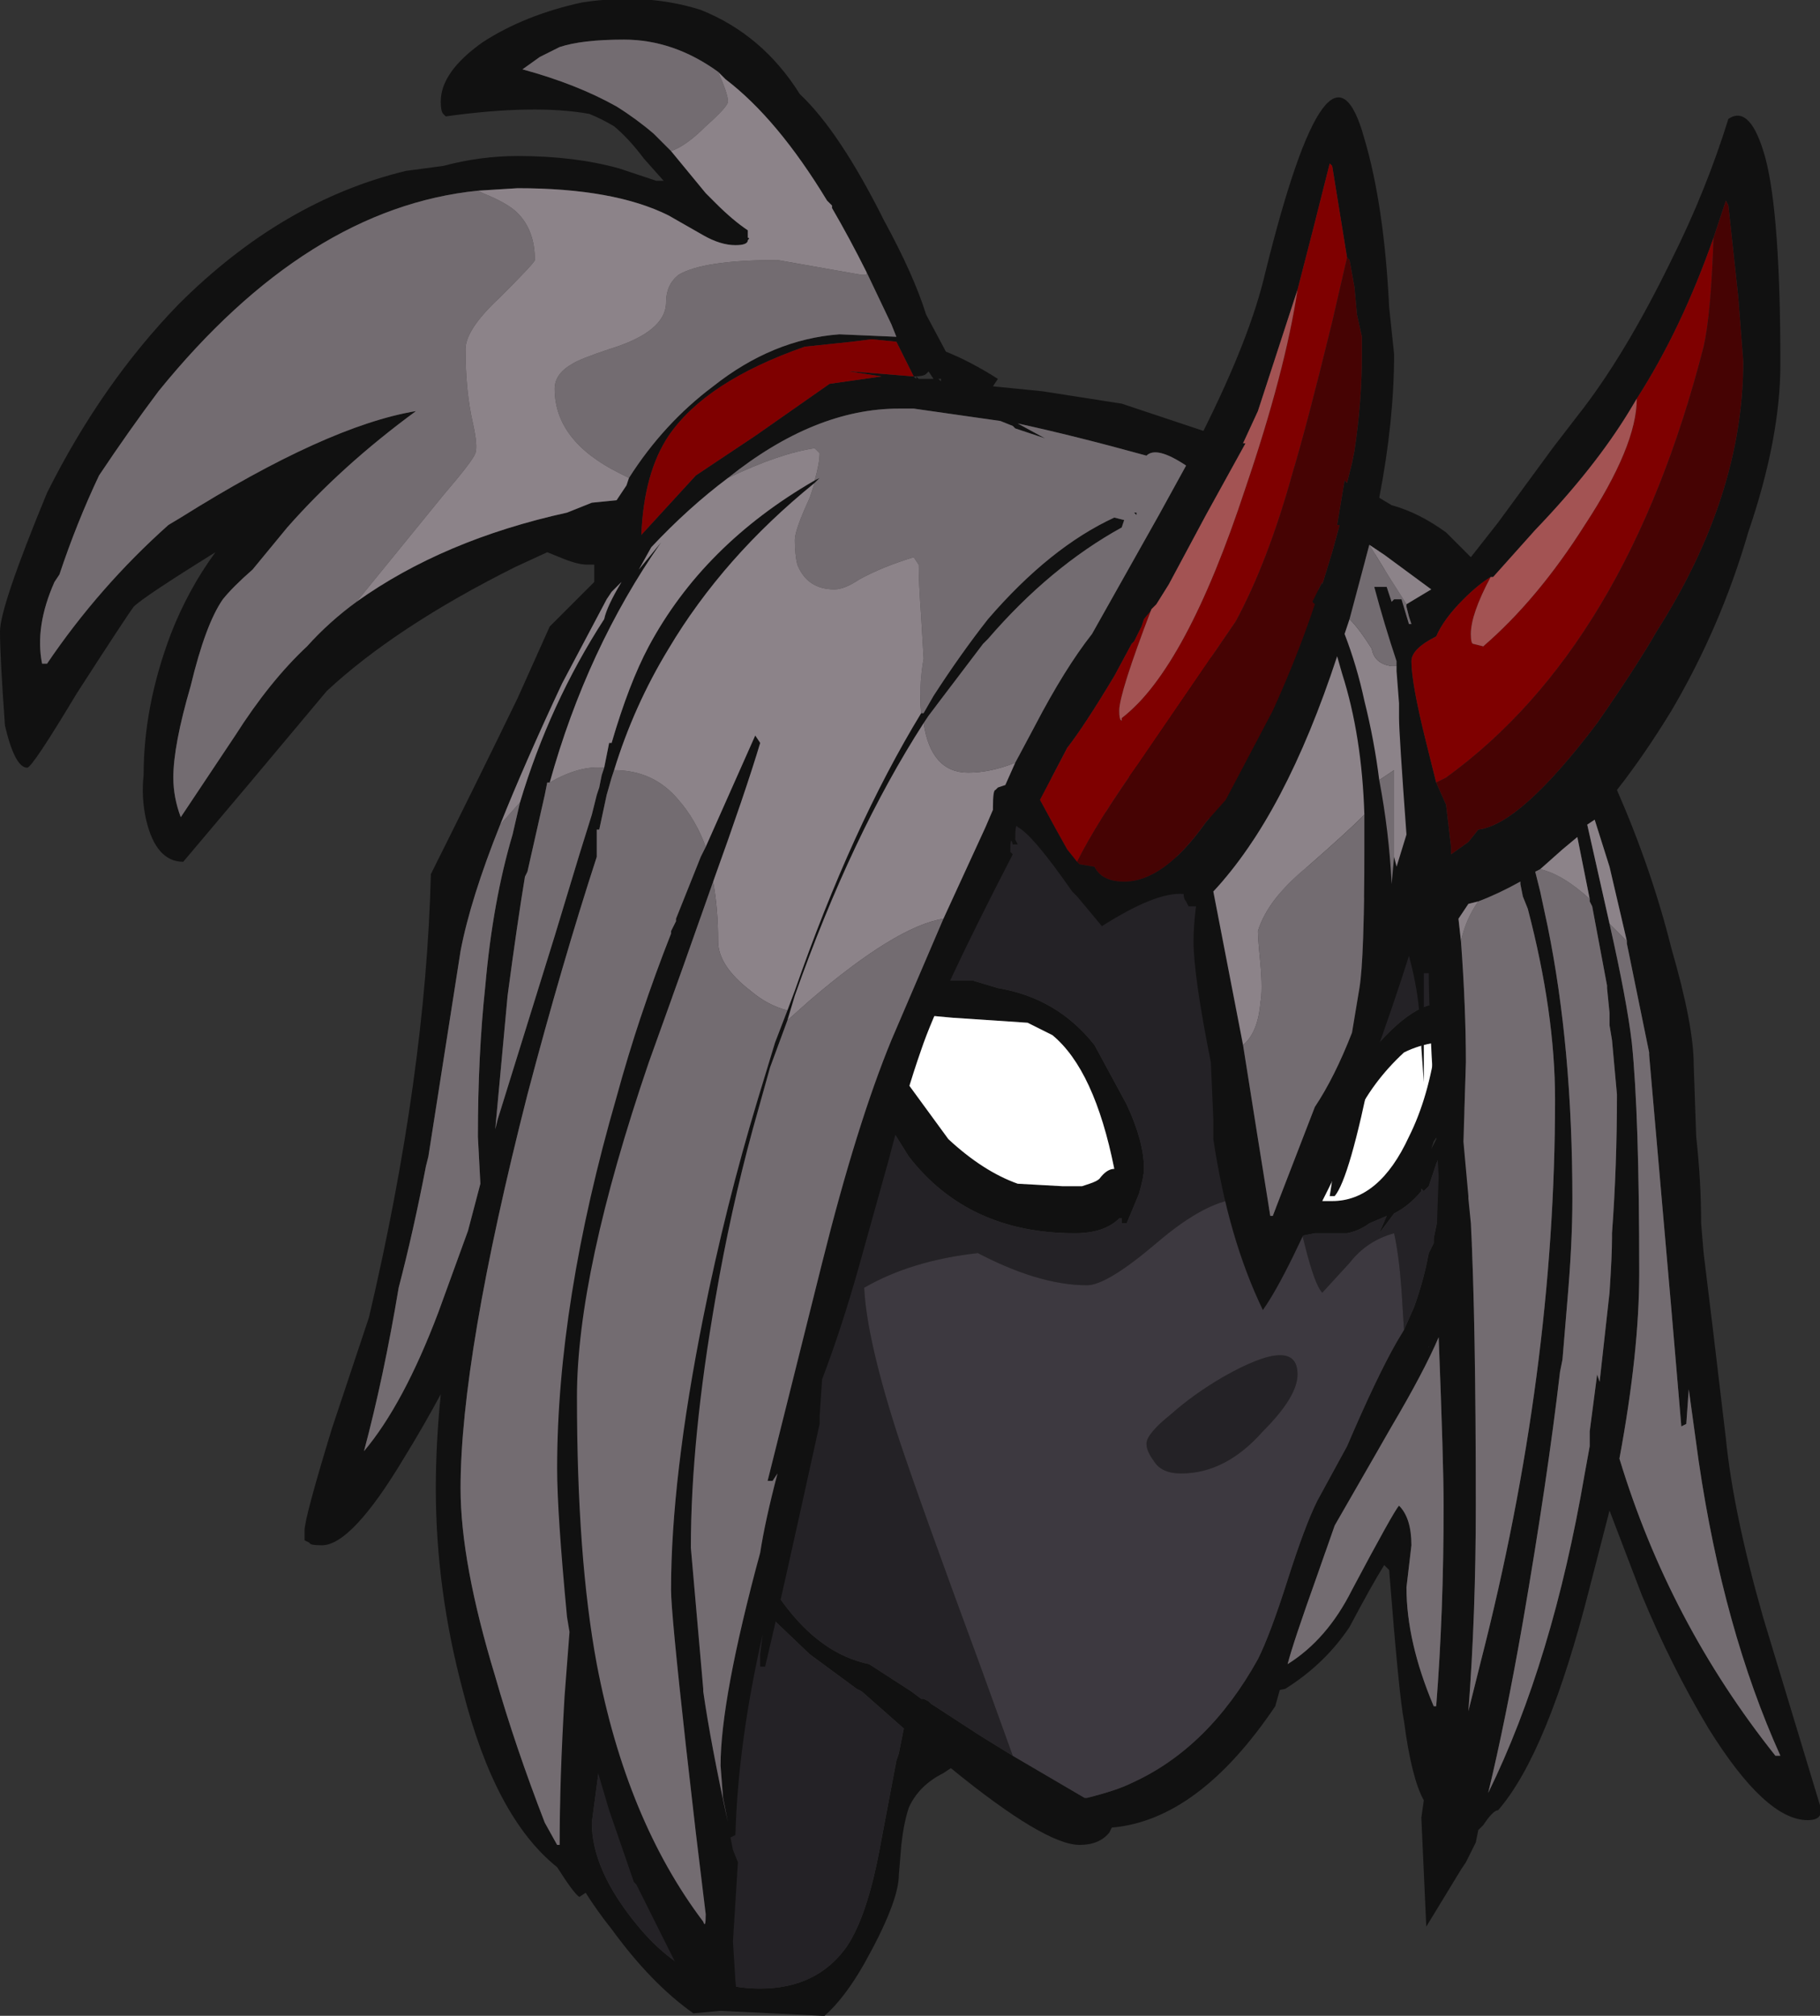 <?xml version="1.0" encoding="UTF-8" standalone="no"?>
<svg xmlns:ffdec="https://www.free-decompiler.com/flash" xmlns:xlink="http://www.w3.org/1999/xlink" ffdec:objectType="frame" height="284.9px" width="257.25px" xmlns="http://www.w3.org/2000/svg">
  <rect width="100%" height="100%" fill="#333333" stroke="none"/>
  <g transform="matrix(1.0, 0.0, 0.0, 1.0, 129.15, 166.95)">
    <use ffdec:characterId="1740" height="40.7" transform="matrix(7.0, 0.0, 0.0, 7.0, -129.15, -166.95)" width="36.75" xlink:href="#shape0"/>
  </g>
  <defs>
    <g id="shape0" transform="matrix(1.0, 0.0, 0.0, 1.0, 18.45, 23.85)">
      <path d="M9.45 -12.75 L11.45 0.85 10.1 4.05 8.2 7.7 Q7.7 9.15 7.3 10.6 5.75 12.9 4.0 13.05 L3.95 13.15 Q3.75 13.4 3.35 13.4 2.65 13.4 0.75 11.85 L0.6 11.95 Q0.1 12.2 -0.1 12.65 -0.2 12.95 -0.25 13.4 L-0.3 14.0 Q-0.3 14.55 -1.0 15.8 -1.4 16.5 -1.8 16.85 L-1.85 16.85 -3.9 16.75 -4.45 16.8 Q-5.3 16.2 -6.1 15.1 -6.7 14.35 -7.1 13.5 L-7.6 -2.0 9.45 -12.75 M11.55 -4.45 L-4.55 -12.75 -3.95 5.6 Q-2.85 9.35 -0.9 9.75 L-0.05 10.3 0.15 10.45 0.2 10.45 0.3 10.5 0.35 10.55 1.35 11.2 2.0 11.6 3.45 12.45 3.5 12.45 Q4.1 12.3 4.4 12.15 5.95 11.45 6.95 9.65 7.2 9.15 7.55 8.05 7.9 6.95 8.15 6.45 L8.75 5.35 Q9.35 3.95 9.75 3.25 L9.9 3.0 10.1 2.55 Q10.3 2.0 10.4 1.45 L10.5 1.25 10.5 1.15 11.0 -1.2 10.7 -0.7 10.55 -0.35 10.4 0.1 10.3 0.2 10.25 0.15 10.25 0.2 Q10.0 0.5 9.7 0.65 L9.4 1.05 9.55 0.7 9.2 0.85 Q9.0 1.0 8.75 1.05 L8.1 1.05 7.85 1.1 7.55 0.6 9.4 -2.8 Q10.35 -3.85 10.95 -3.5 L11.55 -4.45 M1.2 -4.05 L1.7 -3.9 Q2.9 -3.7 3.65 -2.75 L4.3 -1.55 Q4.65 -0.8 4.65 -0.25 4.65 -0.1 4.55 0.25 L4.3 0.85 4.2 0.85 4.2 0.75 4.15 0.75 Q3.85 1.05 3.25 1.05 1.1 1.05 -0.1 -0.5 L-0.35 -0.9 -0.55 -1.2 0.5 -4.05 1.2 -4.05 M2.3 -3.2 L0.8 -3.3 0.25 -3.35 -0.25 -2.15 0.7 -0.85 Q1.4 -0.2 2.1 0.05 L3.0 0.1 3.4 0.1 3.55 0.05 Q3.7 0.0 3.75 -0.05 3.9 -0.25 4.05 -0.25 3.65 -2.25 2.8 -2.95 L2.3 -3.2 M10.45 -0.65 L10.6 -0.95 10.5 -0.8 10.45 -0.65 M10.55 -2.8 Q10.2 -2.75 9.9 -2.6 9.25 -2.0 8.9 -1.25 L8.5 -0.1 8.25 0.4 8.45 0.4 Q9.4 0.4 10.0 -0.9 10.4 -1.7 10.55 -2.8 M-4.8 5.05 L-6.3 11.45 -6.5 12.95 Q-6.5 13.9 -5.6 15.0 -4.55 16.3 -3.1 16.3 -1.95 16.3 -1.35 15.45 -0.95 14.85 -0.7 13.55 L-0.35 11.7 -0.3 11.55 -0.2 11.05 -1.05 10.3 -1.15 10.25 -2.1 9.55 -3.2 8.5 -4.8 5.05" fill="#111111" fill-rule="evenodd" stroke="none"/>
      <path d="M11.55 -4.45 L10.75 -4.95 5.95 -6.15 -4.55 -12.75 11.55 -4.45 M2.0 11.6 L1.35 9.8 Q0.15 6.55 -0.3 5.2 -0.95 3.2 -1.0 2.15 -0.05 1.6 1.3 1.45 L1.2 1.4 Q2.5 2.1 3.5 2.1 3.9 2.1 4.9 1.25 5.95 0.35 6.65 0.35 L7.55 0.6 7.85 1.1 7.9 1.3 Q8.1 2.1 8.25 2.25 L8.8 1.65 Q9.15 1.2 9.7 1.05 9.8 1.5 9.85 2.2 L9.9 3.0 9.75 3.25 Q9.35 3.95 8.75 5.35 L8.15 6.45 Q7.9 6.95 7.55 8.05 7.2 9.15 6.95 9.65 5.95 11.45 4.4 12.15 4.1 12.3 3.5 12.45 L3.45 12.45 2.0 11.6 M7.05 5.05 Q7.75 4.35 7.75 3.9 7.75 3.1 6.25 3.95 5.65 4.3 5.2 4.7 4.7 5.1 4.7 5.3 4.7 5.45 4.85 5.65 5.0 5.9 5.4 5.9 6.3 5.9 7.05 5.05" fill="#3d3940" fill-rule="evenodd" stroke="none"/>
      <path d="M2.3 -3.2 L2.8 -2.95 Q3.65 -2.25 4.05 -0.25 3.9 -0.25 3.75 -0.05 3.7 0.0 3.55 0.05 L3.4 0.1 3.0 0.1 2.1 0.05 Q1.4 -0.2 0.7 -0.85 L-0.25 -2.15 0.25 -3.35 0.8 -3.3 2.3 -3.2 M10.55 -2.8 Q10.4 -1.7 10.0 -0.9 9.4 0.4 8.45 0.4 L8.25 0.4 8.5 -0.1 8.9 -1.25 Q9.25 -2.0 9.9 -2.6 10.2 -2.75 10.55 -2.8" fill="#ffffff" fill-rule="evenodd" stroke="none"/>
      <path d="M-4.55 -12.75 L5.95 -6.15 10.75 -4.95 11.55 -4.45 10.95 -3.5 Q10.35 -3.85 9.4 -2.8 L7.55 0.6 6.65 0.35 Q5.95 0.35 4.9 1.25 3.9 2.1 3.5 2.1 2.5 2.1 1.2 1.4 L1.3 1.45 Q-0.05 1.6 -1.0 2.15 -0.95 3.2 -0.3 5.2 0.15 6.55 1.35 9.8 L2.0 11.6 1.35 11.2 0.35 10.55 0.3 10.5 0.2 10.45 0.15 10.45 -0.05 10.3 -0.9 9.75 Q-2.85 9.35 -3.95 5.6 L-4.55 -12.75 M1.2 -4.05 L0.5 -4.05 -0.55 -1.2 -0.35 -0.9 -0.1 -0.5 Q1.1 1.05 3.25 1.05 3.85 1.05 4.15 0.75 L4.2 0.75 4.2 0.85 4.3 0.85 4.55 0.25 Q4.65 -0.1 4.65 -0.25 4.65 -0.8 4.3 -1.55 L3.65 -2.75 Q2.9 -3.7 1.7 -3.9 L1.2 -4.05 M7.85 1.1 L8.1 1.05 8.75 1.05 Q9.0 1.0 9.2 0.85 L9.55 0.7 9.4 1.05 9.7 0.65 Q10.0 0.5 10.25 0.2 L10.25 0.15 10.3 0.2 10.4 0.1 10.55 -0.35 10.7 -0.7 11.0 -1.2 10.5 1.15 10.5 1.25 10.4 1.45 Q10.3 2.0 10.1 2.55 L9.9 3.0 9.85 2.2 Q9.8 1.5 9.7 1.05 9.15 1.2 8.8 1.65 L8.25 2.25 Q8.1 2.1 7.9 1.3 L7.85 1.1 M7.05 5.05 Q6.3 5.9 5.4 5.9 5.0 5.9 4.85 5.65 4.7 5.45 4.7 5.3 4.7 5.1 5.2 4.7 5.65 4.3 6.25 3.95 7.75 3.1 7.75 3.9 7.75 4.35 7.05 5.05 M-4.8 5.05 L-3.2 8.5 -2.1 9.55 -1.15 10.25 -1.05 10.3 -0.2 11.05 -0.3 11.55 -0.35 11.7 -0.7 13.55 Q-0.95 14.85 -1.35 15.45 -1.95 16.3 -3.1 16.3 -4.55 16.3 -5.6 15.0 -6.5 13.9 -6.5 12.95 L-6.3 11.45 -4.8 5.05" fill="#242226" fill-rule="evenodd" stroke="none"/>
      <path d="M10.55 -8.05 L10.75 -7.6 10.85 -6.75 10.85 -6.6 11.2 -6.85 11.4 -7.1 Q12.25 -7.2 13.8 -9.25 14.6 -10.4 15.0 -11.1 16.75 -13.85 16.75 -16.55 L16.65 -17.85 16.45 -19.7 16.4 -19.8 16.15 -19.05 Q15.5 -17.2 14.6 -15.8 L14.45 -15.55 Q13.75 -14.4 12.55 -13.15 L11.7 -12.2 11.65 -12.2 Q11.4 -12.05 11.1 -11.75 10.7 -11.35 10.55 -11.0 10.05 -10.75 10.05 -10.5 10.05 -10.05 10.35 -8.85 L10.55 -8.05 M12.9 -14.8 L13.4 -15.45 Q14.35 -16.65 15.3 -18.6 16.0 -20.0 16.45 -21.45 16.9 -21.75 17.2 -20.65 17.5 -19.5 17.5 -16.5 17.5 -15.0 16.85 -13.1 16.3 -11.2 15.3 -9.5 14.75 -8.6 14.2 -7.9 14.9 -6.3 15.3 -4.7 15.75 -3.15 15.75 -2.35 L15.8 -0.9 Q15.9 0.0 15.9 0.85 L15.95 1.45 Q16.1 2.65 16.4 5.2 16.55 6.7 17.15 8.8 L18.3 12.6 18.3 12.8 Q18.25 12.9 18.05 12.9 17.2 12.9 16.05 11.05 15.3 9.8 14.7 8.35 L14.05 6.65 13.65 8.2 Q12.8 11.55 11.8 12.7 11.7 12.7 11.5 13.0 L11.4 13.1 11.35 13.35 11.15 13.75 11.05 13.9 10.35 15.05 10.25 12.85 10.3 12.5 Q10.05 12.05 9.9 10.9 9.8 10.4 9.6 7.85 L9.5 7.75 Q9.25 8.15 8.8 9.0 8.3 9.75 7.5 10.25 L7.25 10.3 Q7.2 10.3 7.2 10.1 7.2 9.95 7.7 8.45 L8.15 7.2 8.15 7.05 Q8.15 6.6 9.3 4.35 L10.25 2.5 10.3 3.35 10.4 3.35 10.5 2.0 10.5 1.65 10.55 1.3 10.6 -0.1 10.5 -1.8 Q10.4 -3.45 10.4 -4.2 L10.3 -4.2 10.3 -2.0 10.25 -2.7 10.25 -2.85 10.2 -3.5 Q10.15 -4.0 10.0 -4.55 9.7 -3.6 9.25 -2.35 L9.25 -2.3 Q8.8 -0.05 8.5 0.3 L8.4 0.3 8.5 -0.35 Q7.55 1.9 7.05 2.6 6.35 1.15 6.05 -0.85 L6.05 -1.25 6.0 -2.4 Q5.65 -4.15 5.65 -4.85 5.65 -5.15 5.7 -5.55 L5.55 -5.55 5.5 -5.65 Q5.45 -5.7 5.45 -5.8 4.9 -5.85 3.8 -5.15 L3.3 -5.75 3.2 -5.85 Q2.4 -7.0 2.1 -7.15 2.05 -7.25 2.05 -6.9 L2.1 -6.8 2.0 -6.8 Q1.95 -7.0 1.95 -6.65 L2.0 -6.6 Q0.5 -3.7 0.15 -2.65 -0.15 -1.8 -0.5 -0.45 L-1.1 1.7 Q-1.45 2.95 -1.85 4.0 L-1.9 4.75 -1.9 4.9 Q-2.7 8.55 -3.0 9.8 L-3.1 9.8 -3.1 9.55 -3.05 9.15 Q-3.55 11.35 -3.6 13.2 L-3.7 13.25 -3.65 13.5 -3.55 13.75 -3.65 15.35 -3.6 16.15 -3.55 16.6 Q-4.2 16.55 -4.8 15.8 L-5.6 14.2 -5.65 14.15 -6.15 12.7 -6.55 11.35 -6.55 11.6 -6.6 14.35 -6.75 14.45 Q-6.85 14.4 -7.2 13.85 -8.45 12.85 -9.1 10.3 -9.65 8.25 -9.65 6.2 -9.65 5.3 -9.55 4.3 -9.9 4.95 -10.3 5.6 -11.35 7.35 -11.95 7.35 -12.2 7.35 -12.2 7.3 L-12.3 7.25 -12.3 7.05 Q-12.3 6.8 -11.75 5.0 L-11.0 2.75 Q-9.85 -2.15 -9.75 -6.2 -8.85 -8.0 -8.0 -9.75 L-7.35 -11.2 -6.45 -12.1 -6.45 -12.45 -6.6 -12.45 Q-6.8 -12.45 -7.15 -12.6 L-7.4 -12.7 -8.05 -12.4 Q-10.45 -11.2 -11.85 -9.9 L-13.4 -8.05 -14.75 -6.45 Q-15.3 -6.45 -15.5 -7.3 -15.6 -7.75 -15.55 -8.2 -15.55 -9.6 -15.0 -11.05 -14.65 -11.95 -14.1 -12.7 -15.55 -11.8 -15.75 -11.6 -15.9 -11.4 -16.9 -9.85 -17.8 -8.35 -17.9 -8.35 -18.15 -8.35 -18.35 -9.2 -18.45 -10.6 -18.45 -11.1 -18.45 -11.6 -17.5 -13.9 -16.4 -16.1 -14.85 -17.7 -12.75 -19.8 -10.25 -20.4 L-9.5 -20.5 Q-8.75 -20.7 -8.0 -20.7 -6.85 -20.7 -5.95 -20.45 L-5.2 -20.2 -5.05 -20.2 -5.45 -20.65 Q-5.75 -21.05 -6.05 -21.3 -6.3 -21.45 -6.55 -21.55 -7.65 -21.75 -9.45 -21.5 L-9.5 -21.55 Q-9.55 -21.6 -9.55 -21.8 -9.55 -22.4 -8.7 -23.0 -7.85 -23.55 -6.7 -23.8 -5.4 -24.0 -4.3 -23.65 -3.05 -23.15 -2.3 -21.95 -1.5 -21.2 -0.6 -19.4 0.0 -18.3 0.25 -17.5 L0.65 -16.75 Q1.15 -16.55 1.7 -16.2 L1.6 -16.05 2.6 -15.95 4.2 -15.7 5.85 -15.15 Q6.8 -17.05 7.1 -18.35 8.4 -23.6 9.1 -21.05 9.5 -19.7 9.6 -17.65 L9.7 -16.7 Q9.7 -15.35 9.4 -13.8 L9.65 -13.65 Q10.2 -13.5 10.75 -13.1 L11.25 -12.6 11.8 -13.3 12.9 -14.8 M0.25 -16.3 Q0.2 -16.25 0.0 -16.25 L0.05 -16.2 0.05 -16.25 0.1 -16.2 0.4 -16.2 0.3 -16.35 0.25 -16.3 M0.55 -16.2 L0.5 -16.2 0.55 -16.15 0.55 -16.2 M2.05 -8.45 L2.45 -9.2 Q3.05 -10.35 3.6 -11.05 L4.95 -13.45 5.5 -14.45 Q4.9 -14.85 4.7 -14.65 3.25 -15.05 2.1 -15.3 L2.65 -15.0 2.05 -15.2 2.0 -15.25 1.75 -15.35 0.0 -15.6 -0.3 -15.6 Q-2.0 -15.6 -3.75 -14.2 -4.55 -13.6 -5.3 -12.8 L-5.55 -12.35 -5.1 -12.9 Q-6.6 -10.75 -7.35 -8.05 L-7.4 -8.05 -7.45 -7.8 -7.8 -6.25 -7.85 -6.15 Q-8.0 -5.25 -8.2 -3.75 L-8.45 -1.05 -8.4 -1.25 -7.25 -4.95 -6.75 -6.6 -6.5 -7.4 -6.4 -7.8 -6.35 -7.95 -6.3 -8.2 -6.25 -8.35 -6.15 -8.85 -6.1 -8.85 Q-5.75 -10.05 -5.35 -10.8 -4.25 -12.85 -2.0 -14.15 L-1.9 -14.2 -2.0 -14.1 Q-3.85 -12.6 -4.95 -10.75 -5.65 -9.6 -6.05 -8.3 L-6.1 -8.15 -6.2 -7.8 -6.35 -7.1 -6.4 -7.1 -6.4 -6.55 Q-7.1 -4.4 -7.8 -1.75 -9.15 3.55 -9.15 6.2 -9.15 7.7 -8.45 10.0 -8.05 11.4 -7.45 12.95 L-7.2 13.4 -7.15 13.4 Q-7.15 12.1 -7.05 10.4 L-6.95 9.1 -7.0 8.8 Q-7.2 6.7 -7.2 5.8 -7.2 2.45 -6.0 -1.7 -5.55 -3.35 -4.9 -5.0 L-4.9 -5.05 -4.8 -5.25 -4.8 -5.3 -4.3 -6.55 -4.2 -6.75 -3.2 -9.0 -3.1 -8.85 Q-3.4 -7.85 -4.05 -6.05 L-4.65 -4.35 -5.35 -2.4 Q-6.8 1.85 -6.8 4.35 -6.8 7.6 -6.4 9.75 -5.8 12.9 -4.25 14.95 -4.2 15.1 -4.2 14.8 L-4.4 13.15 -4.6 11.4 Q-4.9 8.7 -4.9 8.25 -4.9 6.0 -4.25 2.75 -3.8 0.5 -3.15 -1.65 L-2.8 -2.8 -2.55 -3.45 -2.4 -3.85 Q-1.25 -7.15 0.15 -9.45 L0.2 -9.45 0.4 -9.8 Q0.95 -10.65 1.5 -11.35 2.75 -12.8 4.05 -13.4 L4.25 -13.35 4.2 -13.2 Q2.75 -12.4 1.5 -10.95 L1.4 -10.85 0.3 -9.4 0.2 -9.25 Q-1.25 -7.0 -2.4 -3.75 L-2.55 -3.25 -2.9 -2.3 -3.25 -1.05 Q-3.7 0.6 -4.0 2.35 -4.5 5.2 -4.5 7.4 L-4.25 10.25 -4.25 10.3 Q-4.1 11.35 -3.75 12.95 L-3.85 12.45 -3.9 11.8 Q-3.9 10.45 -3.1 7.5 -3.0 6.85 -2.75 5.9 L-2.85 6.05 -2.95 6.05 -1.85 1.65 Q-1.15 -1.15 -0.45 -2.85 L0.6 -5.3 1.45 -7.15 1.6 -7.5 1.6 -7.55 Q1.6 -7.9 1.65 -7.9 L1.7 -7.95 1.85 -8.0 2.05 -8.45 M3.3 -6.45 L3.35 -6.4 3.65 -6.35 Q3.8 -6.05 4.25 -6.05 5.05 -6.05 5.9 -7.25 L6.3 -7.7 7.25 -9.5 Q7.75 -10.6 8.1 -11.65 L8.05 -11.7 8.25 -12.1 8.25 -12.05 8.45 -12.7 8.6 -13.25 8.55 -13.25 8.7 -14.15 8.75 -14.1 8.85 -14.5 8.9 -14.75 Q9.05 -15.75 9.05 -16.7 L9.05 -17.05 8.95 -17.5 8.9 -18.05 8.8 -18.6 8.75 -18.65 8.45 -20.5 8.4 -20.55 Q8.05 -19.15 7.75 -18.0 L7.7 -17.85 6.95 -15.55 6.65 -14.9 6.7 -14.9 5.9 -13.45 5.15 -12.05 4.9 -11.65 4.65 -11.35 4.6 -11.2 4.45 -10.9 4.4 -10.85 4.05 -10.2 Q3.45 -9.2 3.1 -8.75 L2.55 -7.7 Q2.9 -7.05 3.1 -6.7 L3.3 -6.45 M9.95 -11.65 L10.45 -11.95 9.5 -12.65 9.2 -12.85 8.8 -11.35 8.7 -11.05 Q8.95 -10.4 9.1 -9.7 9.3 -8.9 9.4 -8.1 9.6 -7.05 9.65 -6.0 L9.7 -6.55 9.75 -6.35 9.95 -7.0 Q9.8 -9.05 9.8 -9.35 L9.8 -9.65 9.75 -10.3 9.75 -10.35 9.75 -10.5 Q9.5 -11.25 9.3 -12.0 L9.55 -12.0 9.65 -11.7 9.7 -11.75 9.85 -11.75 10.0 -11.25 10.05 -11.25 10.0 -11.4 9.95 -11.6 9.95 -11.65 M9.1 -7.4 Q9.05 -9.0 8.65 -10.25 L8.55 -10.6 Q7.5 -7.4 6.05 -5.85 L6.65 -2.75 Q6.95 -0.85 7.2 0.7 L7.25 0.7 8.1 -1.5 Q8.5 -2.1 8.85 -3.0 L9.0 -3.9 Q9.1 -4.5 9.1 -6.75 L9.1 -7.4 M4.5 -13.45 L4.45 -13.5 4.5 -13.5 4.5 -13.45 M11.4 -5.65 L11.2 -5.6 11.0 -5.3 11.05 -4.85 Q11.15 -3.5 11.15 -2.4 L11.1 -0.8 11.2 0.3 11.2 0.35 11.25 0.85 Q11.35 2.8 11.35 6.55 11.35 8.75 11.2 10.7 L11.45 9.7 Q12.95 3.85 12.95 -1.65 12.95 -3.4 12.4 -5.5 L12.3 -5.75 12.25 -6.0 12.25 -6.05 Q11.8 -5.8 11.4 -5.65 M14.4 -4.85 L14.05 -6.35 13.75 -7.3 13.6 -7.2 14.05 -5.2 Q14.4 -3.65 14.5 -2.8 14.65 -1.35 14.65 1.85 14.65 3.45 14.25 5.6 15.25 8.9 17.4 11.6 L17.5 11.6 Q16.35 9.05 15.85 5.65 L15.65 4.2 15.6 4.9 15.5 4.95 15.3 2.6 14.85 -2.55 14.85 -2.6 14.4 -4.8 14.4 -4.85 M12.65 -6.3 L12.55 -6.25 12.65 -5.85 12.8 -5.15 Q13.3 -2.7 13.3 0.35 13.3 1.25 13.2 2.4 L13.1 3.6 13.05 3.85 Q12.8 6.0 12.3 8.9 11.95 10.9 11.6 12.35 12.9 9.7 13.55 5.9 L13.65 5.35 13.65 5.05 13.8 3.9 13.85 4.05 14.05 2.25 Q14.1 1.5 14.1 1.15 L14.1 1.05 Q14.2 -0.3 14.2 -1.75 L14.1 -2.85 14.05 -3.15 14.05 -3.4 14.0 -3.9 14.0 -3.95 13.7 -5.55 13.65 -5.65 13.65 -5.7 13.4 -6.95 13.1 -6.7 12.65 -6.3 M9.65 4.95 L8.5 6.95 8.15 7.95 Q7.65 9.35 7.55 9.75 8.35 9.25 8.85 8.25 9.7 6.65 9.8 6.55 10.05 6.8 10.05 7.35 L9.95 8.2 Q9.95 9.3 10.5 10.6 L10.55 10.6 Q10.7 8.7 10.7 6.55 10.7 5.7 10.6 3.15 10.3 3.85 9.65 4.95 M-4.9 -20.8 L-4.2 -19.95 -4.0 -19.75 Q-3.65 -19.4 -3.35 -19.2 L-3.35 -19.05 Q-3.3 -19.05 -3.35 -19.0 -3.35 -18.9 -3.6 -18.9 -3.9 -18.9 -4.25 -19.1 L-4.95 -19.5 Q-6.05 -20.05 -8.0 -20.05 L-8.8 -20.0 Q-12.25 -19.65 -15.25 -15.95 -15.85 -15.15 -16.45 -14.25 -16.9 -13.3 -17.25 -12.25 L-17.35 -12.1 Q-17.75 -11.2 -17.6 -10.45 L-17.5 -10.45 Q-16.45 -12.0 -15.05 -13.25 L-14.8 -13.4 Q-11.85 -15.25 -10.05 -15.55 -11.55 -14.45 -12.65 -13.2 L-13.35 -12.35 Q-13.75 -12.0 -13.95 -11.75 -14.3 -11.25 -14.6 -10.0 -14.95 -8.8 -14.95 -8.15 -14.95 -7.75 -14.8 -7.35 L-13.7 -9.0 Q-13.0 -10.1 -12.25 -10.8 -11.8 -11.3 -11.25 -11.7 -9.5 -12.95 -7.0 -13.5 L-6.5 -13.7 -6.0 -13.75 -5.8 -14.05 -5.75 -14.2 Q-5.05 -15.3 -4.05 -16.05 -2.85 -17.0 -1.5 -17.1 L-0.35 -17.05 -0.45 -17.3 -0.95 -18.35 Q-1.3 -19.05 -1.65 -19.65 L-1.65 -19.7 -1.75 -19.8 Q-2.75 -21.45 -3.8 -22.25 L-3.95 -22.4 Q-4.85 -23.05 -5.85 -23.05 -6.7 -23.05 -7.15 -22.9 L-7.55 -22.7 -7.9 -22.45 Q-6.8 -22.15 -6.0 -21.7 -5.6 -21.45 -5.25 -21.15 L-4.9 -20.8 M-3.2 -15.05 L-1.7 -16.1 -0.65 -16.25 -1.3 -16.35 -1.25 -16.35 0.0 -16.25 -0.35 -16.95 -0.85 -17.0 -1.25 -16.95 -2.2 -16.85 Q-4.2 -16.15 -4.95 -15.05 -5.45 -14.3 -5.5 -13.05 L-4.4 -14.25 -3.2 -15.05 M-7.95 -7.65 Q-7.35 -9.65 -6.25 -11.35 -6.2 -11.6 -5.9 -12.1 L-6.1 -11.9 -6.2 -11.75 -7.1 -10.05 Q-7.85 -8.45 -8.35 -7.2 -8.95 -5.7 -9.15 -4.65 L-9.8 -0.5 -9.85 -0.3 Q-10.1 1.0 -10.4 2.15 -10.7 3.95 -11.1 5.45 -10.3 4.5 -9.6 2.65 L-9.0 1.0 -8.75 0.05 -8.8 -0.9 Q-8.8 -2.55 -8.65 -3.95 -8.5 -5.65 -8.1 -7.0 L-7.95 -7.65" fill="#111111" fill-rule="evenodd" stroke="none"/>
      <path d="M-3.75 -14.2 Q-2.0 -15.6 -0.3 -15.6 L0.0 -15.6 1.75 -15.35 2.0 -15.25 2.05 -15.2 2.65 -15.0 2.1 -15.3 Q3.25 -15.05 4.7 -14.65 4.9 -14.85 5.5 -14.45 L4.95 -13.45 3.6 -11.05 Q3.05 -10.35 2.45 -9.2 L2.05 -8.45 Q1.55 -8.25 1.1 -8.25 0.35 -8.25 0.2 -9.25 L0.3 -9.4 1.4 -10.85 1.5 -10.95 Q2.75 -12.4 4.2 -13.2 L4.25 -13.35 4.05 -13.4 Q2.75 -12.8 1.5 -11.35 0.95 -10.65 0.4 -9.8 L0.2 -9.45 0.15 -9.45 Q0.1 -10.0 0.2 -10.55 L0.15 -11.4 Q0.1 -12.1 0.1 -12.45 L0.0 -12.6 Q-0.65 -12.4 -1.1 -12.15 -1.4 -11.95 -1.6 -11.95 -2.15 -11.95 -2.35 -12.45 -2.4 -12.65 -2.4 -12.95 -2.4 -13.15 -2.1 -13.8 L-2.0 -14.1 -1.9 -14.2 -2.0 -14.15 Q-1.9 -14.5 -1.9 -14.7 L-2.0 -14.8 Q-2.7 -14.7 -3.75 -14.2 M0.6 -5.3 L-0.45 -2.85 Q-1.15 -1.15 -1.85 1.65 L-2.95 6.05 -2.85 6.05 -2.75 5.9 Q-3.0 6.85 -3.1 7.5 -3.9 10.45 -3.9 11.8 L-3.85 12.45 -3.75 12.95 Q-4.1 11.35 -4.25 10.3 L-4.25 10.25 -4.5 7.4 Q-4.5 5.2 -4.0 2.35 -3.7 0.6 -3.25 -1.05 L-2.9 -2.3 -2.55 -3.25 -2.1 -3.65 Q-0.35 -5.15 0.6 -5.3 M-2.55 -3.45 L-2.8 -2.8 -3.15 -1.65 Q-3.8 0.5 -4.25 2.75 -4.9 6.0 -4.9 8.25 -4.9 8.7 -4.6 11.4 L-4.4 13.15 -4.2 14.8 Q-4.2 15.1 -4.25 14.95 -5.8 12.9 -6.4 9.75 -6.8 7.6 -6.8 4.35 -6.8 1.85 -5.35 -2.4 L-4.65 -4.35 -4.05 -6.05 Q-3.95 -5.5 -3.95 -4.85 -3.95 -4.35 -3.3 -3.85 -2.95 -3.55 -2.55 -3.45 M-4.2 -6.75 L-4.3 -6.55 -4.8 -5.3 -4.8 -5.25 -4.9 -5.05 -4.9 -5.0 Q-5.55 -3.35 -6.0 -1.7 -7.2 2.45 -7.2 5.8 -7.2 6.7 -7.0 8.8 L-6.95 9.1 -7.05 10.4 Q-7.15 12.1 -7.15 13.4 L-7.2 13.4 -7.45 12.95 Q-8.05 11.4 -8.45 10.0 -9.15 7.7 -9.15 6.2 -9.15 3.55 -7.8 -1.75 -7.1 -4.4 -6.4 -6.55 L-6.4 -7.1 -6.35 -7.1 -6.2 -7.8 -6.1 -8.15 -6.05 -8.3 Q-5.25 -8.3 -4.75 -7.7 -4.4 -7.3 -4.2 -6.75 M-6.25 -8.35 L-6.3 -8.2 -6.35 -7.95 -6.4 -7.8 -6.5 -7.4 -6.75 -6.6 -7.25 -4.95 -8.4 -1.25 -8.45 -1.05 -8.2 -3.75 Q-8.0 -5.25 -7.85 -6.15 L-7.8 -6.25 -7.45 -7.8 -7.4 -8.05 -7.35 -8.05 Q-6.75 -8.4 -6.25 -8.35 M9.2 -12.85 L9.6 -12.2 9.95 -11.65 9.95 -11.6 10.0 -11.4 10.05 -11.25 10.0 -11.25 9.85 -11.75 9.7 -11.75 9.65 -11.7 9.55 -12.0 9.3 -12.0 Q9.5 -11.25 9.75 -10.5 L9.75 -10.35 9.75 -10.4 9.65 -10.4 Q9.3 -10.45 9.25 -10.75 9.0 -11.15 8.8 -11.35 L9.2 -12.85 M9.7 -6.55 L9.65 -6.0 Q9.6 -7.05 9.4 -8.1 L9.7 -8.3 9.7 -6.55 M6.65 -2.75 Q6.95 -3.0 7.0 -3.6 7.05 -3.85 7.0 -4.4 6.95 -4.9 6.95 -5.05 7.15 -5.7 7.95 -6.35 8.75 -7.05 9.1 -7.4 L9.1 -6.75 Q9.1 -4.5 9.0 -3.9 L8.85 -3.0 Q8.5 -2.1 8.1 -1.5 L7.25 0.7 7.2 0.7 Q6.95 -0.85 6.65 -2.75 M4.5 -13.45 L4.5 -13.5 4.45 -13.5 4.5 -13.45 M11.05 -4.85 Q11.15 -5.3 11.4 -5.65 11.8 -5.8 12.25 -6.05 L12.25 -6.0 12.3 -5.75 12.4 -5.5 Q12.95 -3.4 12.95 -1.65 12.95 3.85 11.45 9.7 L11.2 10.7 Q11.35 8.75 11.35 6.55 11.35 2.8 11.25 0.85 L11.2 0.35 11.2 0.3 11.1 -0.8 11.15 -2.4 Q11.15 -3.5 11.05 -4.85 M14.05 -5.2 L14.4 -4.85 14.4 -4.8 14.85 -2.6 14.85 -2.55 15.3 2.6 15.5 4.95 15.6 4.9 15.65 4.2 15.85 5.65 Q16.35 9.05 17.5 11.6 L17.4 11.6 Q15.25 8.9 14.25 5.6 14.65 3.45 14.65 1.85 14.65 -1.35 14.5 -2.8 14.4 -3.65 14.05 -5.2 M13.65 -5.65 L13.7 -5.55 14.0 -3.95 14.0 -3.9 14.05 -3.4 14.05 -3.15 14.1 -2.85 14.2 -1.75 Q14.2 -0.3 14.1 1.05 L14.1 1.15 Q14.1 1.5 14.05 2.25 L13.85 4.05 13.8 3.9 13.65 5.05 13.65 5.35 13.55 5.9 Q12.9 9.7 11.6 12.35 11.95 10.9 12.3 8.9 12.8 6.0 13.05 3.85 L13.1 3.6 13.2 2.4 Q13.3 1.25 13.3 0.35 13.3 -2.7 12.8 -5.15 L12.65 -5.85 12.55 -6.25 12.65 -6.3 Q13.1 -6.2 13.65 -5.7 L13.65 -5.65 M9.65 4.95 Q10.3 3.85 10.6 3.15 10.7 5.7 10.7 6.55 10.7 8.7 10.55 10.6 L10.5 10.6 Q9.95 9.3 9.95 8.2 L10.05 7.35 Q10.05 6.8 9.8 6.55 9.7 6.65 8.85 8.25 8.35 9.25 7.55 9.75 7.65 9.35 8.15 7.95 L8.5 6.95 9.65 4.95 M-3.95 -22.4 Q-3.75 -21.95 -3.75 -21.8 -3.75 -21.7 -4.2 -21.3 -4.6 -20.9 -4.9 -20.8 L-5.25 -21.15 Q-5.6 -21.45 -6.0 -21.7 -6.8 -22.15 -7.9 -22.45 L-7.55 -22.7 -7.15 -22.9 Q-6.7 -23.05 -5.85 -23.05 -4.85 -23.05 -3.95 -22.4 M-8.8 -20.0 L-8.7 -19.95 Q-8.2 -19.75 -8.0 -19.55 -7.65 -19.2 -7.65 -18.6 -7.65 -18.55 -8.35 -17.85 -9.05 -17.2 -9.05 -16.8 -9.05 -15.95 -8.9 -15.3 -8.8 -14.85 -8.85 -14.7 -8.9 -14.55 -9.5 -13.85 L-11.25 -11.7 Q-11.8 -11.3 -12.25 -10.8 -13.0 -10.1 -13.7 -9.0 L-14.8 -7.35 Q-14.95 -7.75 -14.95 -8.15 -14.95 -8.8 -14.6 -10.0 -14.3 -11.25 -13.95 -11.75 -13.75 -12.0 -13.35 -12.35 L-12.65 -13.2 Q-11.55 -14.45 -10.05 -15.55 -11.85 -15.25 -14.8 -13.4 L-15.05 -13.25 Q-16.45 -12.0 -17.5 -10.45 L-17.6 -10.45 Q-17.75 -11.2 -17.35 -12.1 L-17.25 -12.25 Q-16.9 -13.3 -16.45 -14.25 -15.85 -15.15 -15.25 -15.95 -12.25 -19.65 -8.8 -20.0 M-5.75 -14.2 L-5.95 -14.3 Q-7.25 -14.95 -7.25 -16.0 -7.25 -16.3 -6.9 -16.5 -6.75 -16.6 -6.15 -16.8 -5.0 -17.15 -5.0 -17.75 -5.0 -18.1 -4.75 -18.3 -4.25 -18.6 -2.75 -18.6 L-1.05 -18.3 -0.95 -18.3 -0.95 -18.35 -0.45 -17.3 -0.35 -17.05 -1.5 -17.1 Q-2.85 -17.0 -4.05 -16.05 -5.05 -15.3 -5.75 -14.2 M-8.35 -7.2 L-7.95 -7.65 -8.1 -7.0 Q-8.5 -5.65 -8.65 -3.95 -8.8 -2.55 -8.8 -0.9 L-8.75 0.05 -9.0 1.0 -9.6 2.65 Q-10.3 4.5 -11.1 5.45 -10.7 3.95 -10.4 2.15 -10.1 1.0 -9.85 -0.3 L-9.8 -0.5 -9.15 -4.65 Q-8.95 -5.7 -8.35 -7.2" fill="#736c71" fill-rule="evenodd" stroke="none"/>
      <path d="M2.05 -8.45 L1.85 -8.0 1.7 -7.95 1.65 -7.9 Q1.6 -7.9 1.6 -7.55 L1.6 -7.5 1.45 -7.15 0.6 -5.3 Q-0.35 -5.15 -2.1 -3.65 L-2.55 -3.25 -2.4 -3.75 Q-1.25 -7.0 0.2 -9.25 0.35 -8.25 1.1 -8.25 1.55 -8.25 2.05 -8.45 M0.15 -9.45 Q-1.25 -7.15 -2.4 -3.85 L-2.55 -3.45 Q-2.95 -3.55 -3.3 -3.85 -3.95 -4.35 -3.95 -4.85 -3.95 -5.5 -4.05 -6.05 -3.4 -7.85 -3.1 -8.85 L-3.2 -9.0 -4.2 -6.75 Q-4.4 -7.3 -4.75 -7.7 -5.25 -8.3 -6.05 -8.3 -5.65 -9.6 -4.95 -10.75 -3.85 -12.6 -2.0 -14.1 L-2.1 -13.8 Q-2.4 -13.15 -2.4 -12.95 -2.4 -12.65 -2.35 -12.45 -2.15 -11.95 -1.6 -11.95 -1.4 -11.95 -1.1 -12.15 -0.65 -12.4 0.0 -12.6 L0.1 -12.45 Q0.1 -12.1 0.15 -11.4 L0.2 -10.55 Q0.1 -10.0 0.15 -9.45 M-2.0 -14.15 Q-4.25 -12.85 -5.35 -10.8 -5.75 -10.05 -6.1 -8.85 L-6.15 -8.85 -6.25 -8.35 Q-6.75 -8.4 -7.35 -8.05 -6.6 -10.75 -5.1 -12.9 L-5.55 -12.35 -5.3 -12.8 Q-4.55 -13.6 -3.75 -14.2 -2.7 -14.7 -2.0 -14.8 L-1.9 -14.7 Q-1.9 -14.5 -2.0 -14.15 M9.2 -12.85 L9.5 -12.65 10.45 -11.95 9.95 -11.65 9.6 -12.2 9.2 -12.85 M9.75 -10.35 L9.75 -10.3 9.8 -9.65 9.8 -9.35 Q9.8 -9.05 9.95 -7.0 L9.75 -6.35 9.7 -6.55 9.7 -8.3 9.4 -8.1 Q9.3 -8.9 9.1 -9.7 8.95 -10.4 8.7 -11.05 L8.8 -11.35 Q9.0 -11.15 9.25 -10.75 9.3 -10.45 9.65 -10.4 L9.75 -10.4 9.75 -10.35 M6.65 -2.75 L6.05 -5.85 Q7.5 -7.4 8.55 -10.6 L8.65 -10.25 Q9.05 -9.0 9.1 -7.4 8.75 -7.05 7.95 -6.35 7.15 -5.7 6.95 -5.05 6.95 -4.9 7.0 -4.4 7.05 -3.85 7.0 -3.6 6.95 -3.0 6.65 -2.75 M11.05 -4.85 L11.0 -5.3 11.2 -5.6 11.4 -5.65 Q11.15 -5.3 11.05 -4.85 M14.05 -5.2 L13.6 -7.2 13.75 -7.3 14.05 -6.35 14.4 -4.85 14.05 -5.2 M12.65 -6.3 L13.1 -6.7 13.4 -6.95 13.65 -5.7 13.65 -5.65 13.65 -5.7 Q13.1 -6.2 12.65 -6.3 M-4.9 -20.8 Q-4.6 -20.9 -4.2 -21.3 -3.75 -21.7 -3.75 -21.8 -3.75 -21.95 -3.95 -22.4 L-3.8 -22.25 Q-2.75 -21.45 -1.75 -19.8 L-1.65 -19.7 -1.65 -19.65 Q-1.3 -19.05 -0.95 -18.35 L-0.95 -18.3 -1.05 -18.3 -2.75 -18.6 Q-4.25 -18.6 -4.75 -18.3 -5.0 -18.1 -5.0 -17.75 -5.0 -17.15 -6.15 -16.8 -6.75 -16.6 -6.9 -16.5 -7.25 -16.3 -7.25 -16.0 -7.25 -14.95 -5.95 -14.3 L-5.75 -14.2 -5.8 -14.05 -6.0 -13.75 -6.5 -13.7 -7.0 -13.5 Q-9.5 -12.95 -11.25 -11.7 L-9.5 -13.85 Q-8.9 -14.55 -8.85 -14.7 -8.8 -14.85 -8.9 -15.3 -9.05 -15.95 -9.05 -16.8 -9.05 -17.2 -8.35 -17.85 -7.65 -18.55 -7.65 -18.6 -7.65 -19.2 -8.0 -19.55 -8.2 -19.75 -8.7 -19.95 L-8.8 -20.0 -8.0 -20.05 Q-6.05 -20.05 -4.95 -19.5 L-4.25 -19.1 Q-3.9 -18.9 -3.6 -18.9 -3.35 -18.9 -3.35 -19.0 -3.3 -19.05 -3.35 -19.05 L-3.35 -19.2 Q-3.65 -19.4 -4.0 -19.75 L-4.2 -19.95 -4.9 -20.8 M-8.35 -7.2 Q-7.85 -8.45 -7.1 -10.05 L-6.2 -11.75 -6.1 -11.9 -5.9 -12.1 Q-6.2 -11.6 -6.25 -11.35 -7.35 -9.65 -7.95 -7.65 L-8.35 -7.2" fill="#8c8389" fill-rule="evenodd" stroke="none"/>
      <path d="M16.15 -19.05 Q16.1 -17.5 15.95 -16.85 14.4 -10.8 10.75 -8.15 L10.55 -8.05 10.35 -8.85 Q10.05 -10.05 10.05 -10.5 10.05 -10.75 10.55 -11.0 10.7 -11.35 11.1 -11.75 11.4 -12.05 11.65 -12.2 11.25 -11.45 11.25 -11.05 11.25 -10.85 11.3 -10.85 L11.5 -10.8 Q12.6 -11.75 13.55 -13.25 14.6 -14.85 14.6 -15.8 15.5 -17.2 16.15 -19.05 M8.75 -18.65 L8.45 -17.35 Q7.95 -15.3 7.65 -14.3 7.15 -12.5 6.5 -11.3 L4.55 -8.45 Q3.7 -7.25 3.3 -6.45 L3.1 -6.7 Q2.9 -7.05 2.55 -7.7 L3.1 -8.75 Q3.45 -9.2 4.05 -10.2 L4.4 -10.85 4.45 -10.9 4.6 -11.2 4.65 -11.35 4.9 -11.65 4.8 -11.55 Q4.15 -9.85 4.15 -9.5 4.15 -9.3 4.2 -9.3 L4.2 -9.35 Q5.5 -10.35 6.7 -14.0 7.5 -16.35 7.75 -18.0 8.05 -19.15 8.4 -20.55 L8.45 -20.5 8.75 -18.65 M-3.2 -15.05 L-4.4 -14.25 -5.5 -13.05 Q-5.45 -14.3 -4.95 -15.05 -4.2 -16.15 -2.2 -16.85 L-1.25 -16.95 -0.85 -17.0 -0.35 -16.95 0.0 -16.25 -1.25 -16.35 -1.3 -16.35 -0.65 -16.25 -1.7 -16.1 -3.2 -15.05" fill="#7f0000" fill-rule="evenodd" stroke="none"/>
      <path d="M16.15 -19.05 L16.4 -19.8 16.45 -19.7 16.65 -17.85 16.75 -16.55 Q16.75 -13.85 15.0 -11.1 14.6 -10.4 13.8 -9.25 12.25 -7.2 11.4 -7.1 L11.2 -6.85 10.85 -6.6 10.85 -6.75 10.75 -7.6 10.55 -8.05 10.75 -8.15 Q14.4 -10.8 15.95 -16.85 16.1 -17.5 16.15 -19.05 M8.75 -18.65 L8.8 -18.6 8.9 -18.05 8.95 -17.5 9.05 -17.05 9.05 -16.7 Q9.05 -15.75 8.9 -14.75 L8.85 -14.5 8.75 -14.1 8.7 -14.15 8.55 -13.25 8.6 -13.25 8.45 -12.7 8.25 -12.05 8.25 -12.1 8.05 -11.7 8.1 -11.65 Q7.75 -10.6 7.25 -9.5 L6.3 -7.7 5.9 -7.25 Q5.05 -6.05 4.25 -6.05 3.8 -6.05 3.65 -6.35 L3.35 -6.4 3.3 -6.45 Q3.7 -7.25 4.55 -8.45 L6.5 -11.3 Q7.15 -12.5 7.65 -14.3 7.95 -15.3 8.45 -17.35 L8.75 -18.65" fill="#460303" fill-rule="evenodd" stroke="none"/>
      <path d="M11.65 -12.2 L11.7 -12.2 12.55 -13.15 Q13.75 -14.4 14.45 -15.55 L14.6 -15.8 Q14.6 -14.85 13.55 -13.25 12.6 -11.75 11.5 -10.8 L11.3 -10.85 Q11.25 -10.85 11.25 -11.05 11.25 -11.45 11.65 -12.2 M4.9 -11.65 L5.15 -12.05 5.9 -13.45 6.7 -14.9 6.65 -14.9 6.95 -15.55 7.7 -17.85 7.75 -18.0 Q7.5 -16.35 6.7 -14.0 5.5 -10.35 4.2 -9.35 L4.2 -9.3 Q4.15 -9.3 4.15 -9.5 4.15 -9.85 4.8 -11.55 L4.9 -11.65" fill="#a35353" fill-rule="evenodd" stroke="none"/>
    </g>
  </defs>
</svg>
